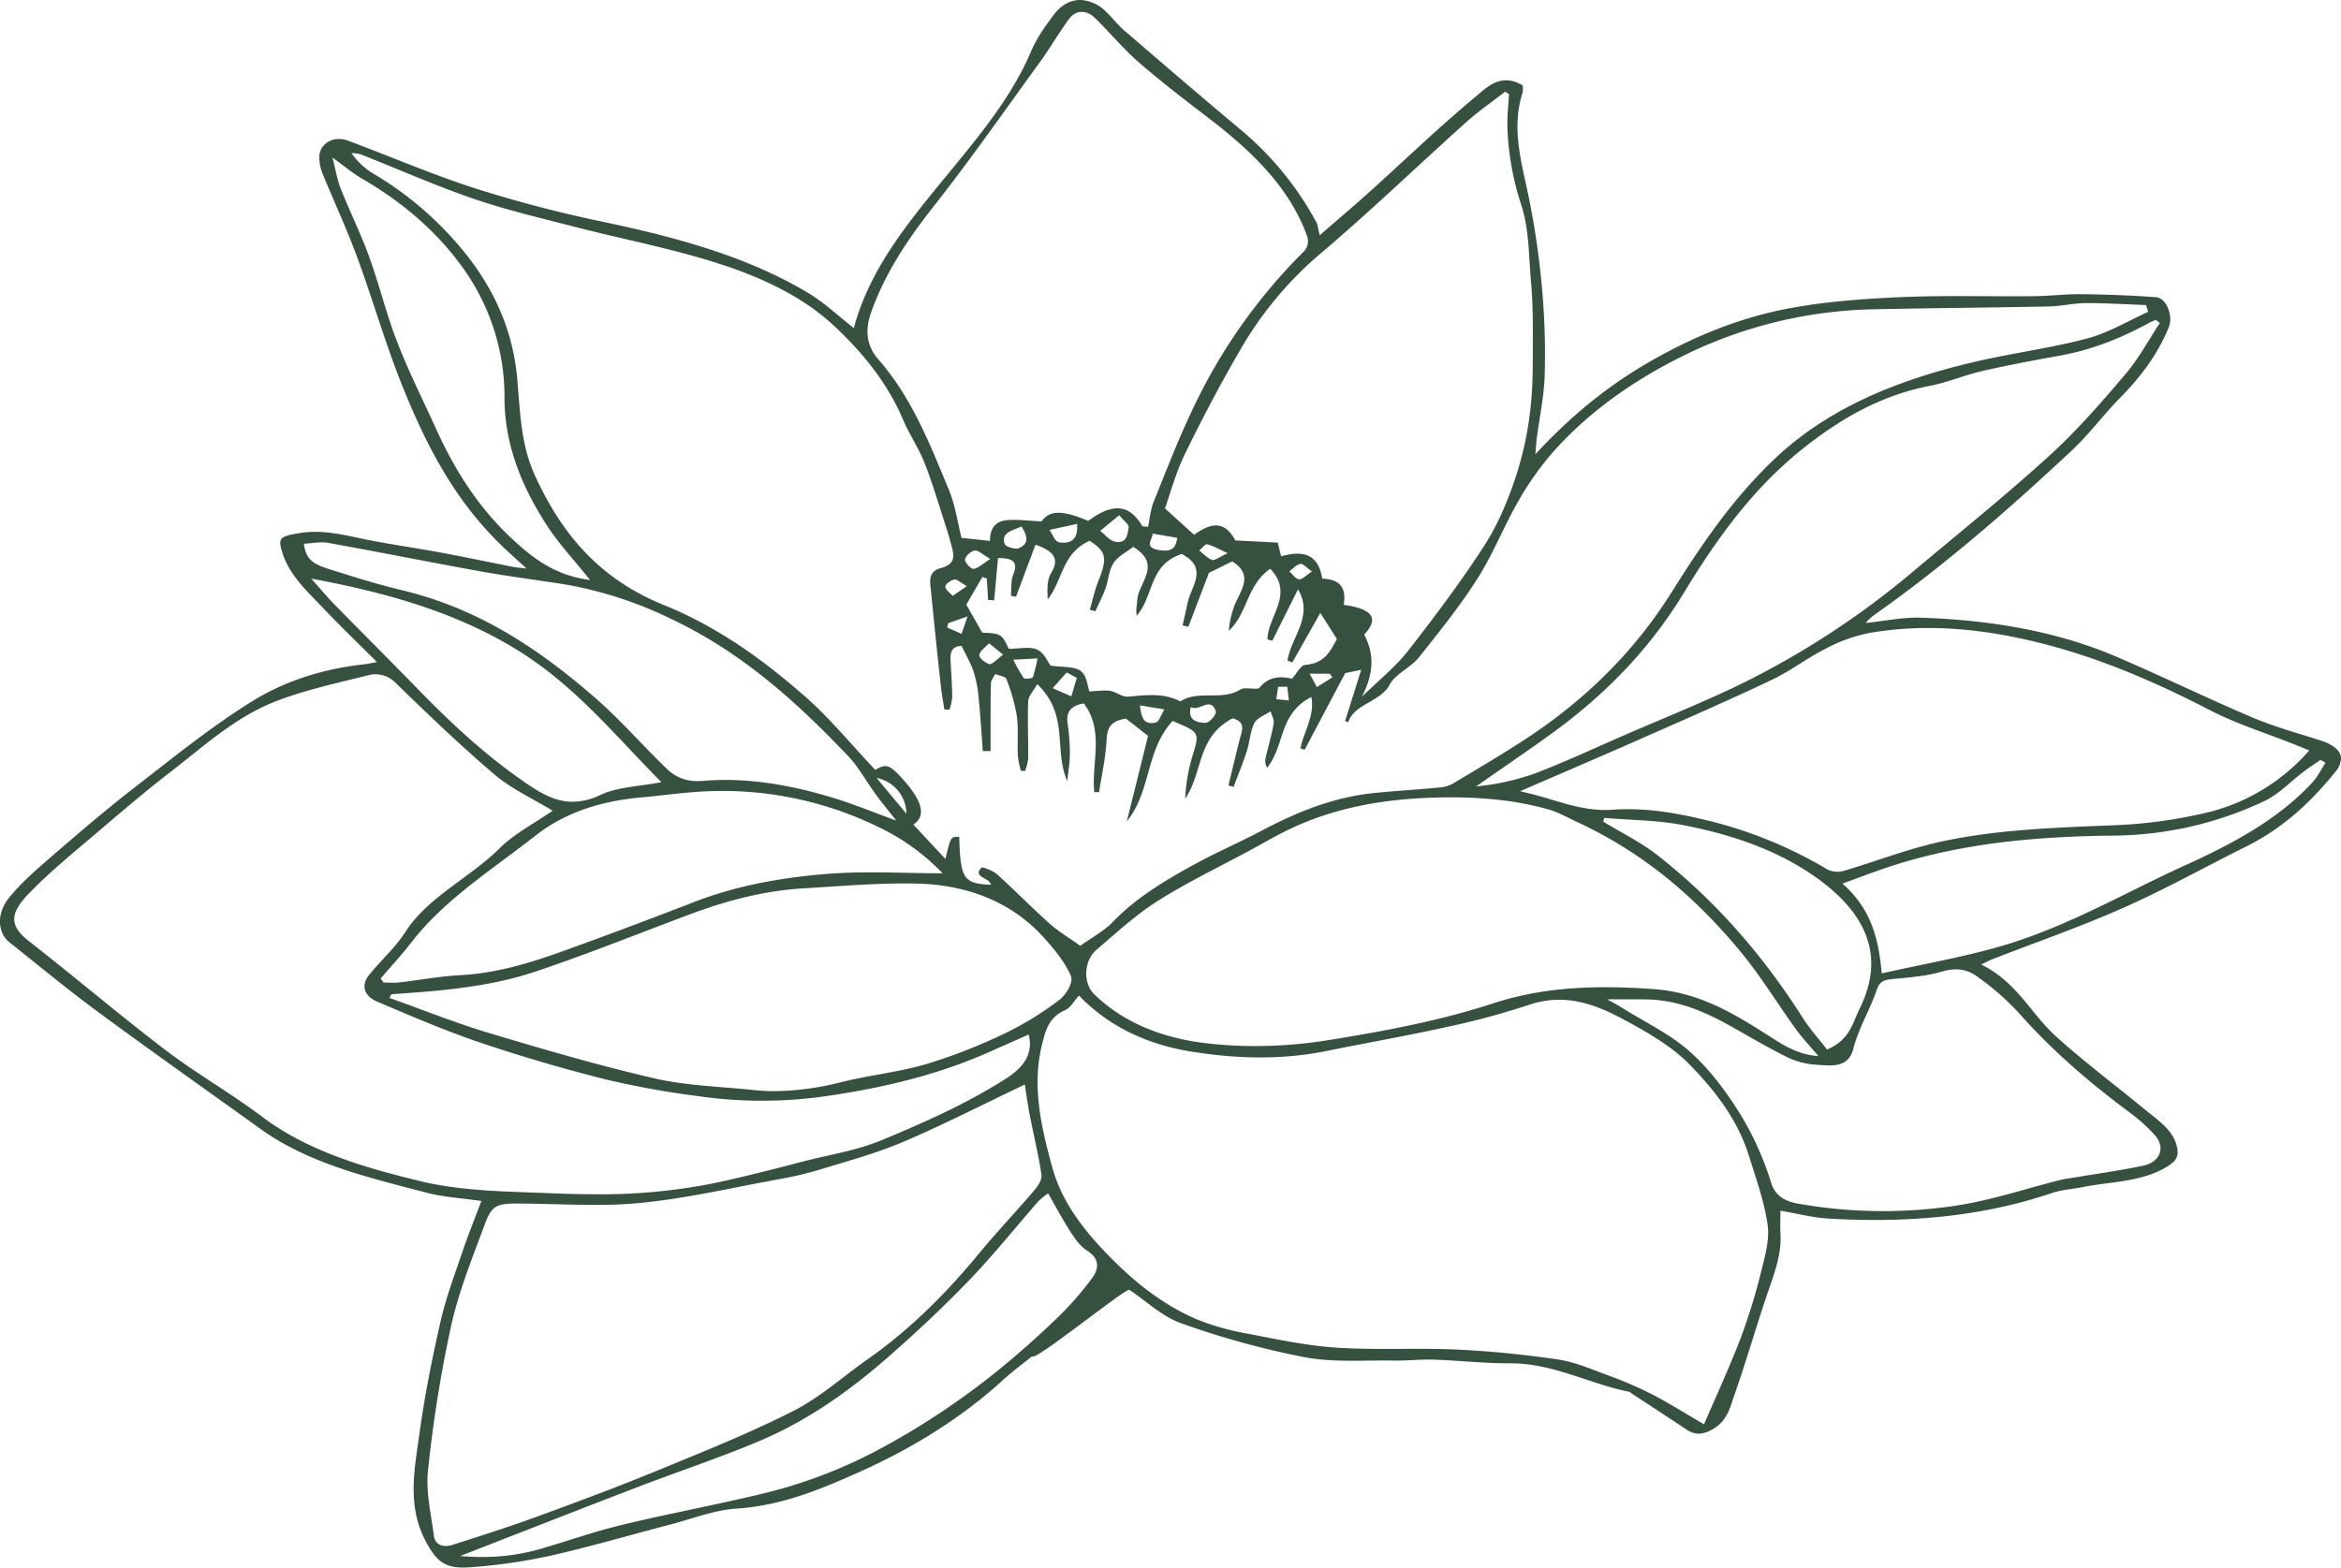 <svg xmlns="http://www.w3.org/2000/svg" width="805.383" height="539.456" viewBox="0 0 805.383 539.456">
  <path id="Lotusbackground" d="M647.084,3.973c-20.829,8.1-40.665,15.9-60.584,23.544-13.965,5.361-28.29,10.111-42.008,15.873-17.308,7.269-31.862,17.795-45.116,29.444-9.593,8.431-18.88,17.149-27.589,26.216-8.365,8.709-15.8,18.04-23.688,27.068a28.321,28.321,0,0,1-3.305,2.653c-2.662-4.627-4.948-8.975-7.643-13.139-1.544-2.384-3.272-5-5.767-6.574-4.626-2.919-3.928-6.408-1.7-9.469A106.011,106.011,0,0,1,441.812,85.78c6.245-6.031,12.8-11.875,19.629-17.446a260.056,260.056,0,0,1,42.5-28.182A167.707,167.707,0,0,1,543.68,25.284c15.76-3.786,31.8-6.756,47.557-10.552,9.417-2.268,18.506-5.466,27.767-8.191a71.813,71.813,0,0,1,20.549-2.9q3.68,0,7.531.33M584.891,125.5c-15.8,1.566-31.317,5.194-46.926,8.045a124.607,124.607,0,0,0-14.123,3.263c-9.8,3.007-19.843,5.7-29.1,9.647-14.126,6.019-27.669,12.989-41.931,19.779-.5-3.177-.975-6.806-1.674-10.4-1.333-6.86-3.01-13.681-4.051-20.569-.25-1.653,1.023-3.747,2.285-5.23,6.307-7.4,13.073-14.539,19.25-22.015,11.088-13.419,23.384-25.9,38.4-36.435,8.459-5.934,16.107-12.949,25.43-17.688,15.072-7.662,31.093-14.07,46.96-20.592,13.658-5.615,27.585-10.791,41.534-15.893,9.428-3.448,19.073-6.493,28.681-9.586,3.354-1.079,6.073.022,6.465,3.032.983,7.534,2.85,15.2,2.038,22.641a457.806,457.806,0,0,1-7.949,49.693c-2.638,11.873-7.316,23.459-11.616,35.036-2.471,6.655-4.154,7.1-12.439,7.04-8.368-.058-16.791-.455-25.16-.455-5.39,0-10.758.165-16.072.691M345.425,75.667c10.218.659,20.342,2.814,30.378,4.763a87.518,87.518,0,0,1,18.017,5.062c10.829,4.708,19.631,11.521,27.637,19.349,9.991,9.768,18.4,20.2,21.845,32.67,3.886,14.056,7.211,28.345,3.493,42.89-1.132,4.428-2.205,8.919-7.862,11.441-1.89.843-2.931,3.009-4.751,5-10.216-10.594-23.413-16.852-38.779-19.3-15.33-2.445-30.9-2.922-46.337.222-13.617,2.773-27.351,5.164-40.9,8.159a261.689,261.689,0,0,0-28.513,7.641c-12.554,4.316-23.037.344-32.923-4.985-7.958-4.289-16.15-8.985-22.115-14.97-9.213-9.244-17.022-19.588-20.781-31.5-2.494-7.9-5.321-15.817-6.541-23.88-.766-5.066.709-10.494,2-15.618a208,208,0,0,1,7.129-23.357c3.8-9.986,8.349-19.773,12.708-29.951,6.994,4.057,12.459,7.529,18.284,10.513a140.479,140.479,0,0,0,15.3,6.544c5.485,2.029,11.025,4.426,16.834,5.276,11.465,1.676,23.1,2.857,34.722,3.388,6.308.288,12.639.262,18.968.235q2.757-.012,5.51-.016c5.573,0,11.139.071,16.68.429M167.717,178.722c-1.73,6.843-5.684,13.276-7.987,20.049-.952,2.8-2.3,3.5-5.5,3.78-5.781.511-11.737,1-17.155,2.6-4.723,1.392-8.621.635-11.724-1.635a89.978,89.978,0,0,1-14.49-12.63c-11.2-12.734-24.248-23.951-38.346-34.413a59.124,59.124,0,0,1-8.455-7.649c-3.73-4.1-1.959-9.212,3.886-10.488,7.75-1.694,15.7-2.746,23.569-4.073,1.6-.27,3.244-.434,4.8-.822,12.335-3.067,24.439-7.222,37.031-9.021a167.763,167.763,0,0,1,53.431.821c4.323.778,7.788,2.5,9.263,7.145a104.04,104.04,0,0,0,10.451,23.35c4.788,7.727,10.4,15.433,17.454,21.756,6.8,6.092,15.88,10.414,23.976,15.495,1.242.779,2.575,1.459,4.512,2.548-5.3,0-9.264.043-13.222-.008-11.413-.147-20.89-4.491-30.011-9.633-6.3-3.555-12.519-7.249-19.079-10.446a27.236,27.236,0,0,0-9.844-2.434c-1.432-.091-2.871-.213-4.246-.213-3.775,0-7.06.921-8.323,5.922m378.307-14.4c11.4,1.2,23.124,1.483,34.1,4.009,19.256,4.431,38.169,9.978,56.986,15.617,11.654,3.493,22.863,8.016,34.271,12.077l-.6,1.273c-16.723,1.12-33.552,2.463-49.205,7.675-18.524,6.168-36.488,13.5-54.731,20.258-12.238,4.533-24.945,7.771-38.37,8.545-12.753.736-25.552,1.893-38.29,1.612-17.762-.394-32.851-6.419-43.765-18.448-3.744-4.127-7.429-8.576-9.453-13.373-.9-2.14,1.491-6.3,3.92-8.148a106.183,106.183,0,0,1,18.706-11.544,189.061,189.061,0,0,1,27.176-10.628c9.363-2.754,19.436-3.781,28.992-6.141a95.952,95.952,0,0,1,23.084-3.155,68.628,68.628,0,0,1,7.184.371m-360.881,24.81c13.268,20.859,29.452,39.926,50.141,56.119,5.563,4.355,12.313,7.656,18.518,11.442q-.174.642-.348,1.284c-8.929-.75-18.062-.759-26.747-2.406-17.3-3.28-33.688-8.933-47.119-18.8-15.548-11.417-23.225-25.828-13.949-44.495,2.458-4.946,3.287-10.663,11.183-13.994,2.8,3.613,5.919,7.071,8.321,10.847m205.067-8.716c15.079,1.718,28.531,7,38.686,16.845,4.052,3.927,3.58,11.675-.716,15.329-6.813,5.8-13.39,11.939-21.089,16.816-10.087,6.392-21.164,11.7-31.823,17.467-4.574,2.474-9.04,5.113-13.774,7.357-16.058,7.613-33.494,10.487-51.854,10.8-12.608.217-24.9-.728-36.817-4.082-3.541-1-6.743-2.854-10.053-4.387-23.421-10.842-41.332-26.606-56.3-44.745-6.944-8.416-12.495-17.626-18.83-26.4-2.188-3.029-4.839-5.826-7.849-9.406,7.394.561,12.348,3.984,17.429,7.219,11.785,7.506,23.7,14.741,39.253,15.845,18.756,1.333,37.232.982,55.1-4.867,18.308-5.993,37.362-9.56,56.672-12.671a158.537,158.537,0,0,1,25.265-2.068,147.315,147.315,0,0,1,16.7.944m283.228,20.92.978,1.407c-3.59,4.2-7.383,8.291-10.733,12.621-11.314,14.623-27.884,25.024-42.769,36.71-9.8,7.7-22.267,11.721-35.839,12.941-5.969.536-11.906,1.338-17.881,1.814a122.217,122.217,0,0,1-63.817-11.879,75.009,75.009,0,0,1-22.272-16.02c13.2,0,26.628.839,39.84-.218,15.7-1.255,31.212-4.059,45.741-9.7q18.529-7.191,37.246-14.047c13.821-5.053,27.561-10.263,43.033-11.088,7.092-.378,14.108-1.708,21.174-2.513a17.213,17.213,0,0,1,1.949-.1c1.114,0,2.238.067,3.352.067M503.807,271.734a12.636,12.636,0,0,1-10.253-12.3l10.253,12.3m-332.3-36.355c-5.476,1.989-10.185,3.808-14.988,5.428-25.133,8.475-51.588,10.814-78.343,11.091a123.46,123.46,0,0,0-51.613,11.786c-5.266,2.462-9.229,6.846-13.832,10.31-1.831,1.377-3.783,2.641-5.68,3.957l-1.722-.98c1.5-2.282,2.669-4.775,4.552-6.811,11.61-12.568,27.035-20.9,43.6-28.426,20.485-9.311,39.731-20.673,61.771-27.37,13.424-4.078,27.592-6.456,42.748-9.9,1.094,12.23,3.73,22.251,13.508,30.915m241.7,61.333-8.409-1.383c1.025-1.6,1.741-4.316,3.134-4.584a6.892,6.892,0,0,1,1.3-.136c2.988,0,3.543,2.6,3.977,6.1m-21.254-.3c-1.94.727-3.815,1.453-4.856-1.752-.342-1.052,2.178-3.908,3.441-3.936,3.264-.071,6.355,1.121,5.139,5.392a2.376,2.376,0,0,0-1.248-.328,7.447,7.447,0,0,0-2.476.624M366.3,298.819q-.314,2.15-.625,4.3l-3.153.007q-.286-2.361-.571-4.719l4.349.412M615.686,128.808c14.954.625,30.436.664,44.61,4.065,19.564,4.695,39.154,10.384,54.959,22.314,10.625,8.02,22.578,14.822,33.156,22.88,15.991,12.183,31.144,25.125,46.975,37.459,6.984,5.441,6.521,9.7.212,16.278-7.591,7.912-16.443,15-24.952,22.279-8,6.845-16.061,13.665-24.474,20.154-11.558,8.917-22.27,18.962-36.961,24.373-9.7,3.572-20.094,5.889-30.309,8.4a9.569,9.569,0,0,1-9.588-2.522c-11.08-10.782-22.26-21.532-34.17-31.667-5.63-4.791-13-8.163-19.878-12.36,6.194-4.3,13.2-7.922,18.228-12.926,10.2-10.156,24.783-16.772,32.513-28.928,3.355-5.275,8.494-9.742,12.46-14.776,2.759-3.5,1.74-7.13-2.93-9.112-11.633-4.938-23.271-9.966-35.349-14.05-14.088-4.764-28.5-8.98-43.05-12.645a305.462,305.462,0,0,0-32.122-5.811,153.876,153.876,0,0,0-43.234-.064c-19.846,2.844-39.085,7.362-56.946,15.368-4.309,1.932-8.637,3.837-13.343,5.926-1.794-7.021,2.169-11.613,8.046-15.344,13.214-8.388,27.722-14.9,42.6-21.049,8.734-3.608,18.036-4.979,27.083-7.341,9.891-2.582,19.81-5.13,29.841-7.293a196.877,196.877,0,0,1,41.614-3.943c5,0,10.009.127,15.013.336M354.816,307.621h-6.888l-.953-1.267,5.371-3.343,2.47,4.609m88.406-4.989c-2.085,2.341-3.457,3.881-4.83,5.42l-3.463-1.888q.943-3.174,1.884-6.347l6.409,2.815m9.959,3.441a54.246,54.246,0,0,1,3.575,6.363l-8.311.42a47.828,47.828,0,0,1,1.628-6.521c.092-.238,1.314-.429,2.2-.429.453,0,.819.049.906.167m11.789,4.83c1.5.4,3.626,2.141,3.5,3.145-.183,1.428-2.165,2.7-3.379,4.032l-4.813-3.933c2.1-1.52,3.675-3.262,4.549-3.261a.591.591,0,0,1,.145.018M275.25,265.352c2.829.819,5.731,1.462,7.15,1.82-13.219,5.733-27.173,11.7-41.032,17.816-15.189,6.7-30.432,13.338-45.368,20.417-6.581,3.118-12.248,7.553-18.735,10.835a54.463,54.463,0,0,1-14.8,5.344c-16.469,2.9-32.893,2.011-49.3-1.235-24.714-4.89-46.825-14.31-68.245-25.374-9.055-4.677-19.233-7.846-28.9-11.7-1.78-.71-3.554-1.434-5.1-2.056a67.6,67.6,0,0,1,35.857-21.557,167.746,167.746,0,0,1,31.85-4.231c19.946-.8,39.924-1.447,59.268-5.677,11.368-2.486,22.164-6.762,33.3-10.027a8.038,8.038,0,0,1,5.434.484,149.658,149.658,0,0,0,44.322,17.6c9.9,2.291,19.617,3.691,29.591,2.993q1.294-.091,2.553-.089c7.934,0,14.9,2.541,22.147,4.637m204.3,58.172q-.212.747-.423,1.5l-6.591,2.275,2.033-5.981,4.981,2.21m.6,14.06c-.021.882-1.836,2.166-3.116,2.443-.847.183-2.151-1.1-4.253-2.29l4.856-3.359c.911,1.07,2.536,2.151,2.512,3.205m143-68.489c14.364,9.639,26.55,20.97,38.109,32.848,9.62,9.886,19.425,19.648,29.081,29.51,2.511,2.565,4.777,5.3,7.991,8.883-25.881-4.8-49.269-11.482-69.974-24-20.566-12.437-34.375-29.826-50.514-46.059,7.406-1.441,15.054-1.6,20.937-4.371a22.41,22.41,0,0,1,9.615-2.367c5.3,0,9.913,2.31,14.755,5.559M358.452,340.1c1.236.126,2.25,1.76,3.359,2.737-1.253.911-2.373,2.265-3.81,2.563-.83.172-2.169-1.358-3.981-2.606,1.893-1.226,3.223-2.7,4.313-2.7.039,0,.079,0,.118.006m114.931,6.764c-.087,1.164-1.952,2.9-3.341,3.127-1.172.193-2.772-1.41-5.351-2.887,2.629-1.676,4.047-3.139,5.742-3.413a.444.444,0,0,1,.068-.005c.843,0,2.961,2.135,2.882,3.179m-85.033-.115c1.719.669,3,2.121,4.458,3.254-.926.758-2.1,2.276-2.73,2.133-1.956-.445-3.707-1.52-7.087-3.055,2.658-1.21,4.26-2.375,5.108-2.375a.682.682,0,0,1,.251.043M575.985,274.9c8.344,8.005,15.789,16.7,24.572,24.34,18.887,16.427,39.658,30.71,66.718,37.15,8.534,2.031,16.864,4.7,25.179,7.311,5.966,1.876,7.711,3.8,8.393,8.636-2.86.124-5.8.761-8.449.283-17.616-3.171-35.14-6.692-52.756-9.866-9.454-1.7-19.043-2.878-28.544-4.41a135.058,135.058,0,0,1-35.934-11.554c-24.983-11.7-43.844-28.937-61.366-47.31-3.9-4.084-6.493-9.02-9.787-13.513-2.022-2.758-4.233-5.419-6.969-8.9,7.865,2.856,14.763,5.727,21.965,7.9,14.341,4.322,29.177,7.049,44.486,5.765q.948-.079,1.829-.079a14.525,14.525,0,0,1,10.664,4.246m-145.46,78.435c-5.778-3.7-6.194-5.9-2.99-13.9,1.275-3.181,1.954-6.529,2.9-9.8l-1.892-.539c-1.176,2.614-2.52,5.186-3.483,7.853-1.048,2.9-1.1,6.177-2.783,8.75-1.507,2.31-4.628,3.889-6.734,5.551-10.177-6.119-1.776-12.281-1.428-18.261.1-1.779.568-3.544.186-5.413-5.978,6.932-4.147,17.521-15.479,21.229-9.279-4.9-3.3-10.962-2.05-16.688.575-2.632,1.165-5.262,1.748-7.892l-1.97-.459-7.091,18.548-8.006,3.946c-8.231-5.155-1.941-10.876-.305-16.511a32.722,32.722,0,0,0,1.485-7.363c-6.6,6.14-6.044,15.545-14.236,21.324-8.464-8.73.921-16.426.925-24.315l-1.645-.452-8.846,17.707c-5.539-9.31,2.5-16.613,3.605-24.557l-1.663-.6-9.63,17.045-5.7-9c2.153-3.8,3.854-8.308,10.947-8.914,1.545-.132,2.774-2.826,4.505-4.734,3.955.934,8.015.812,11.165-3.078.389-.48,1.641-.39,2.982-.3s2.776.181,3.522-.3c6.278-4.07,14.665-.084,20.754-4.154,5.7,3.054,11.821,2.181,18.049,1.652,1.941-.165,4.015,1.665,6.157,1.989s4.453-.093,7.068-.2c.689,1.831.814,5.406,3.02,7.086,2.1,1.6,6.369,1.214,10.334,1.8.987,1.274,2.157,4.4,4.641,5.538,2.463,1.127,6.249.247,9.754.247,2.294,5.056,2.707,5.31,9.131,5.565l5.46,9.666-5.522,9.5-1.521-.561q-.221-3.681-.443-7.362l-2.093-.107c-.433,4.79-.867,9.578-1.315,14.526-5.338.065-6.923-1.461-5.274-5.612.91-2.289.6-4.917.836-7.392l-1.757-.3q-3.343,8.93-6.7,17.9c-6.371-2.2-8.335-4.826-5.389-9.721,1.543-2.563,1.289-5.878,1.181-9.081-5.235,6.591-4.82,15.841-14.412,20.154M406.3,350.1c6.071.876,2.353,3.861,2.581,5.737l-8.517-1.476c.388-2.477,1.052-4.389,4.323-4.389a11.341,11.341,0,0,1,1.613.128m53.388,2.072c1.456,3.839-2.361,4.7-5.757,6.061-1.971-3.15-2.793-5.859,1-7.454a2.013,2.013,0,0,1,.753-.117c1.419,0,3.733.806,4,1.51m-18.612.67c1.38.236,2.191,2.77,3.262,4.256l-9.514,2.062c-.369-4.792,1.691-6.466,4.624-6.466a9.7,9.7,0,0,1,1.628.149m-19.346.193c1.947.342,3.449,2.449,5.153,3.755L420.3,362.16c-1.669-2.1-3.464-3.354-3.241-4.272.466-1.927.432-4.958,3.581-4.958a6.314,6.314,0,0,1,1.094.1m-149.638-66.4c-19.1,13.718-34.444,29.772-45.923,48.652-11.172,18.376-23.768,36.27-42,50.543-12.193,9.546-25.84,17.584-42.757,20.854-6.186,1.2-11.987,3.722-18.133,5.126-8.943,2.043-18.013,3.717-27.076,5.371-11.194,2.042-21.188,6.231-30.669,11.423a16.572,16.572,0,0,1-1.825.737l-1.41-1.013c3.92-5.92,7.225-12.2,11.893-17.681,8.2-9.617,16.533-19.269,26.067-27.949,14.912-13.575,30.813-26.4,46.4-39.455a291.046,291.046,0,0,1,58.8-38.7c13.448-6.6,27.593-12.207,41.44-18.234,10.147-4.416,20.145-9.107,30.544-13.064a83.674,83.674,0,0,1,20.118-4.424c-8.5,5.931-17.079,11.78-25.475,17.81m357.2,67.466c11.743,10.986,19.728,23.832,25.939,37.5,4.559,10.033,9.537,19.954,13.5,30.149,3.744,9.63,6.117,19.626,9.635,29.325,2.876,7.926,6.677,15.616,9.81,23.48,1.194,2.995,1.671,6.187,2.837,10.692-4.255-3.061-7.064-5.465-10.307-7.348-14.735-8.552-26.818-19.259-35.652-32.165a76.011,76.011,0,0,1-13.234-43.363c-.069-15.8-5.79-30.144-14.6-43.737-4.142-6.394-9.591-12.2-14.834-18.754,11.9,1.466,19.727,7.506,26.9,14.219M528.712,300.032c14.149,12.392,29.668,23.673,48.362,31.25,22.863,9.266,35.382,25.257,44.189,44.36,5.142,11.152,5.146,22.6,6.234,34.071,1.664,17.547,9.08,33.141,21.76,47.232a116.145,116.145,0,0,0,27.865,22.86,24.424,24.424,0,0,1,7.329,6.958,13.406,13.406,0,0,1-3.17-.412c-12.888-5.093-25.509-10.716-38.674-15.245-11.252-3.87-23.065-6.641-34.722-9.652-16.85-4.351-34.189-7.616-50.558-12.962-14.408-4.706-28.161-11.183-38.8-21.088-10.224-9.519-18.56-20.017-23.728-32.179-2.189-5.152-5.495-9.985-7.524-15.173-2.877-7.362-5.061-14.914-7.5-22.394-.67-2.054-1.258-4.129-1.794-6.211-.835-3.236-1.463-6.113,3.864-7.542,4.483-1.2,3.529-4.888,3.24-7.87q-1.575-16.191-3.349-32.369c-.3-2.791-.817-5.566-1.236-8.348l-1.75-.066a17.975,17.975,0,0,0-.961,4.216c.054,4.264.349,8.527.578,12.788.148,2.742-.537,4.9-3.815,4.88-1.5-3.145-3.174-5.944-4.15-8.9a41.82,41.82,0,0,1-1.707-8.941c-.613-6.1-.974-12.223-1.44-18.336l-2.669.057c0,2.774.007,5.548,0,8.322-.016,5.026.044,10.053-.13,15.076-.036,1.038-.959,2.054-1.472,3.08-1.321-.551-3.521-.879-3.816-1.689a62.986,62.986,0,0,1-3.594-12.657c-.63-4.535-.156-9.17-.356-13.756a32.145,32.145,0,0,0-1.061-5.172l-1.437-.105a19.3,19.3,0,0,0-1.08,4.4c-.057,6.547.28,13.1.015,19.639-.071,1.741-1.772,3.436-3.12,5.865-11.13-10.627-5.566-22.68-10.334-33.357-.317,3.1-.875,6.189-.887,9.285a69.425,69.425,0,0,0,.777,10.506c.584,3.92-1.132,6.232-5.6,6.92-7.118-9.592-2.56-20.332-3.562-30.529l-1.638,0c-.857,5.328-2.007,10.64-2.475,15.993-.359,4.112.261,8.331-6.813,9.3l-7.587-5.922,7.313-29.446c-8.487,10.576-6.393,24.335-15.745,34.568-9.386-3.89-9.284-3.943-6.928-11.776a60.112,60.112,0,0,0,2.574-14.907c-6.162,8.894-3.889,21.047-16.274,27.587-4.956-1.243-3.133-4.545-2.377-7.583,1.285-5.172,2.53-10.352,3.791-15.529l-1.792-.447c-1.526,4.081-3.2,8.128-4.531,12.253-1.035,3.214-1.138,6.7-2.628,9.727-.829,1.687-3.647,2.7-5.569,4.012-.385-1.416-1.291-2.894-1.055-4.234.709-4.034,1.908-8.006,2.812-12.019a4.742,4.742,0,0,0-.546-3.174c-6.162,7.486-3.855,18.512-15.218,24.34-1.288-6.381,2.61-11.886,3.735-17.674l-1.432-.493c-4.586,8.671-9.172,17.341-13.962,26.394l-5.5,1.135c1.933-6.148,3.742-11.909,5.542-17.635l-1.087-.443c-1.926,6.357-11.132,7.014-14.212,12.931-1.9,3.648-7.276,5.924-10.055,9.392-7.11,8.871-14.244,17.8-20.222,27.206-5.428,8.542-9,17.888-14.044,26.618a102.463,102.463,0,0,1-12.238,17.231c-12.243,13.657-27.6,24.517-45.256,33.149a154.468,154.468,0,0,1-65.452,15.634c-19.875.41-39.756.554-59.631.961-4.191.086-8.361,1.138-12.545,1.154-6.942.028-13.887-.424-20.83-.673q-.348-1.178-.694-2.354c6.934-3.111,13.51-7.154,20.883-9.124,12.282-3.28,25.168-4.946,37.632-7.8,26.87-6.155,51.234-15.805,70.138-33.81,14.617-13.922,25.264-29.8,35.432-45.981q18.939-30.13,51.071-50.919c7.917-5.109,16.083-9.955,24.231-14.81a11.254,11.254,0,0,1,4.5-1.232c7.253-.678,14.536-1.136,21.786-1.831,14.667-1.405,27.446-6.744,39.712-13.241,7.133-3.779,14.676-7.025,21.758-10.866,10.616-5.758,20.891-11.852,28.961-20.257,3.066-3.193,7.439-5.515,11.28-8.28,3.925,2.813,7.59,5,10.6,7.69,6.129,5.483,11.8,11.32,17.9,16.826,1.374,1.24,5.088,2.714,5.425,2.394,2.747-2.6-.871-3.346-2.475-4.705a5.21,5.21,0,0,1-.811-1.2c9.511.361,10.607,2.023,10.993,16.507,2.947.023,2.947.023,4.751-7.631l11.023,11.836c-4.132,2.728-3.651,7.507,3.573,15.559,4.616,5.144,5.737,5.468,9.539,3.274,8.118,8.575,15.493,17.678,24.453,25.524M404.594,364.5c-1.859,5.186-3.67,12.156-6.841,18.666-5.913,12.141-12.241,24.167-19.1,35.957a125.188,125.188,0,0,1-27.5,33.005c-17.262,14.642-33.4,30.2-50.166,45.255-4.18,3.752-8.96,7.038-13.466,10.539l-1.3-.914c.208-3.579.647-7.16.58-10.736a95.668,95.668,0,0,0-4.825-27.467c-2.681-8.415-2.533-17.484-3.307-26.285-.518-5.882-.657-11.8-.63-17.7.039-8.484-.181-17.01.762-25.436A115.751,115.751,0,0,1,283.8,375.7c2.7-8.124,6-16.32,10.751-23.717,8.04-12.505,17.118-24.578,26.4-36.485,4.246-5.448,10.018-10.069,15.921-15.875-3.914,7.617-4.571,14.4-.819,21.432-5.13,5.5-3.088,8.863,7.046,10.258-.8,4.817.334,8.808,7.383,9.011,1.276,7.762,5.63,10.072,14.159,7.687.35,1.46.7,2.907,1.131,4.717l14.6.744c3.334,6.126,7.5,6.837,14.185,1.937l10.039,9.091m69.994-10.129c1.328,5.2,2.1,11.161,4.408,16.682,6.488,15.517,12.475,31.309,24.268,44.809,4.387,5.021,4.3,10.623,2.548,15.7-4.523,13.115-12.286,24.99-21.32,36.461-12.922,16.407-24.777,33.4-36.972,50.2-3.506,4.829-6.415,9.96-9.975,14.758-2.28,3.073-5.877,3.176-8.852.3-5.185-5.02-9.674-10.571-15.162-15.334-7.826-6.791-16.186-13.164-24.5-19.549C374.195,487,361.446,474.433,355.6,457.942a5.253,5.253,0,0,1,1.049-4.859,190.828,190.828,0,0,0,38.082-53.743c5.134-10.693,9.363-21.693,13.768-32.62,1.095-2.714,1.287-5.682,1.893-8.533l1.949.151c3.476,5.906,8.556,9.431,18.649,1.857,9.175,3.915,13.411,3.6,16.057-.177,4.388.207,8.048.736,11.619.463,4.936-.377,6.093-3.558,6.142-7.175l9.777,1.066M433.8,539.456c3.328,0,6.508-1.69,9.04-5.069,2.978-3.975,5.926-8.112,7.777-12.5,6.592-15.629,17.824-29.15,28.831-42.545,13.461-16.379,26.822-32.518,32.181-52.786,5.431,4.219,10.206,8.822,15.982,12.254,21.263,12.639,45.638,19.112,70.693,24.394a437.42,437.42,0,0,1,43.733,11.472c14.893,4.8,29.13,10.994,43.741,16.415,4.924,1.828,9.785-1.147,9.755-5.785a14.669,14.669,0,0,0-1.038-5.374c-3.918-9.614-8.35-19.092-11.925-28.79-5.4-14.638-9.631-29.587-15.45-44.1-8.136-20.292-18.017-39.982-35.353-56.337-2.214-2.089-4.5-4.124-7.556-6.916,2.369.3,3.56.373,4.709.6,8.334,1.638,16.636,3.39,24.993,4.939,8.009,1.485,16.111,2.629,24.1,4.176,8.155,1.578,16.011,3.97,24.757,2.428,6.464-1.14,7.081-1.588,5.377-6.955-2.43-7.654-8.683-13.228-14.29-19.143-5.687-6-11.718-11.777-18.168-18.22,2.363-.418,3.4-.665,4.462-.778,14.02-1.513,27.213-5.75,38.239-12.57,14.221-8.8,27.02-19.236,40.052-29.31,9.9-7.651,19.338-15.725,28.716-23.826,5.418-4.682,10.974-9.422,15.248-14.808,4.356-5.491,3.63-12.049-.192-15.088-10.21-8.118-20.234-16.416-30.8-24.2-18.375-13.542-37.106-26.749-55.678-40.1-16.5-11.866-36.948-16.668-57.076-21.916-5.968-1.555-12.386-1.911-18.876-2.858,2.253-6.023,4.555-11.738,6.52-17.533,2.658-7.839,5.618-15.652,7.442-23.635,2.9-12.713,5.488-25.509,7.26-38.361,1.757-12.759,4.569-25.633-2.428-38.212-3.5-6.287-6.31-8.978-14.958-8.311a191.846,191.846,0,0,0-27.345,3.912c-14.046,3.17-27.8,7.223-41.7,10.846-7.462,1.945-14.859,4.915-22.474,5.413-15.647,1.024-29.159,6.693-42.3,12.575-18.649,8.347-35.624,18.919-49.979,32.131-2.73,2.512-5.829,4.744-9.563,7.756-.236-2.409-32.242,23.632-33.442,22.829-5.921-3.96-11.214-9.191-17.951-11.556a292.3,292.3,0,0,0-42.336-11.628c-7.072-1.337-14.54-1.254-21.993-1.17-2.893.033-5.783.065-8.646.015-2.155-.038-4.316.067-6.476.172-2.406.117-4.81.233-7.206.153-8.769-.294-17.525-1.3-26.282-1.264-14.913.058-27.188-7.054-41.035-9.8-.319-.063-.559-.384-.847-.573-6.278-4.128-12.585-8.226-18.827-12.391-3-2-5.564-1.852-8.853-.038-5.192,2.863-6.128,7.47-7.612,11.7-3.936,11.242-7.236,22.637-11.014,33.918-2.393,7.146-5.349,14.164-4.9,21.753.15,2.521.024,5.054.024,7.96-5.884-1-11.177-2.41-16.562-2.724-26.335-1.534-52.14.432-76.895,8.812-3.323,1.125-7.085,1.332-10.621,2.04-9.83,1.966-20.365,1.663-29.118,7.128-2.819,1.761-3.795,3.263-3.375,5.965.985,6.347,6.693,9.906,11.592,13.934,10.091,8.3,20.678,16.208,30.251,24.9,8.67,7.871,13.332,18.606,25.663,24.673-1.777.824-2.945,1.448-4.191,1.934-14.943,5.821-30.225,11.108-44.756,17.57s-28.286,14.142-42.441,21.2c-12.743,6.357-22.266,15.431-30.395,25.5A7.636,7.636,0,0,0,0,278.3v.106c.034,2.748,2.675,4.871,7.426,6.365,7.809,2.455,15.792,4.688,23.2,7.839,15.686,6.676,30.9,14.118,46.573,20.818,21.107,9.024,43.938,12.689,67.432,13.462,6.017.2,12.105-1.123,18.916-1.823a24.723,24.723,0,0,1-2.482,2.414C136.3,344.886,114.046,364.4,92.54,384.5c-6.035,5.642-10.783,12.227-16.565,18.073-7.243,7.324-13.068,15.244-16.719,24.237-1.6,3.947.78,10.1,4.357,10.363,8.528.631,17.107.942,25.671,1.047,5.474.067,10.954-.64,16.436-.693,5.43-.053,10.865-.027,16.3,0,9.951.049,19.9.1,29.818-.343,12.919-.575,26-1.543,38.568-3.947,17.637-3.373,33.7-10.234,48.582-18.943,14.3-8.365,26.461-18.518,38.178-31.161-.234,2.7-.3,4.1-.484,5.48-.941,7.255-2.517,14.5-2.724,21.765a251.142,251.142,0,0,0,.907,29.745,282.34,282.34,0,0,0,4.517,31.214c2.467,12.043,6.178,23.933,2.177,36.217a7.878,7.878,0,0,0-.036,2.513c7.625,4.518,12.474-.8,16.249-3.93,12.586-10.441,24.208-21.686,36.28-32.56,5.554-5,11.3-9.862,17.3-15.087.542,2.068.619,3.5,1.278,4.7a108.648,108.648,0,0,0,25.92,31.642c13.46,11.245,26.717,22.66,39.974,34.073,2.393,2.06,4.224,4.569,6.546,6.7a13.065,13.065,0,0,0,8.721,3.851Z" transform="translate(805.383 539.456) rotate(180)" fill="#36513F"/>
</svg>
